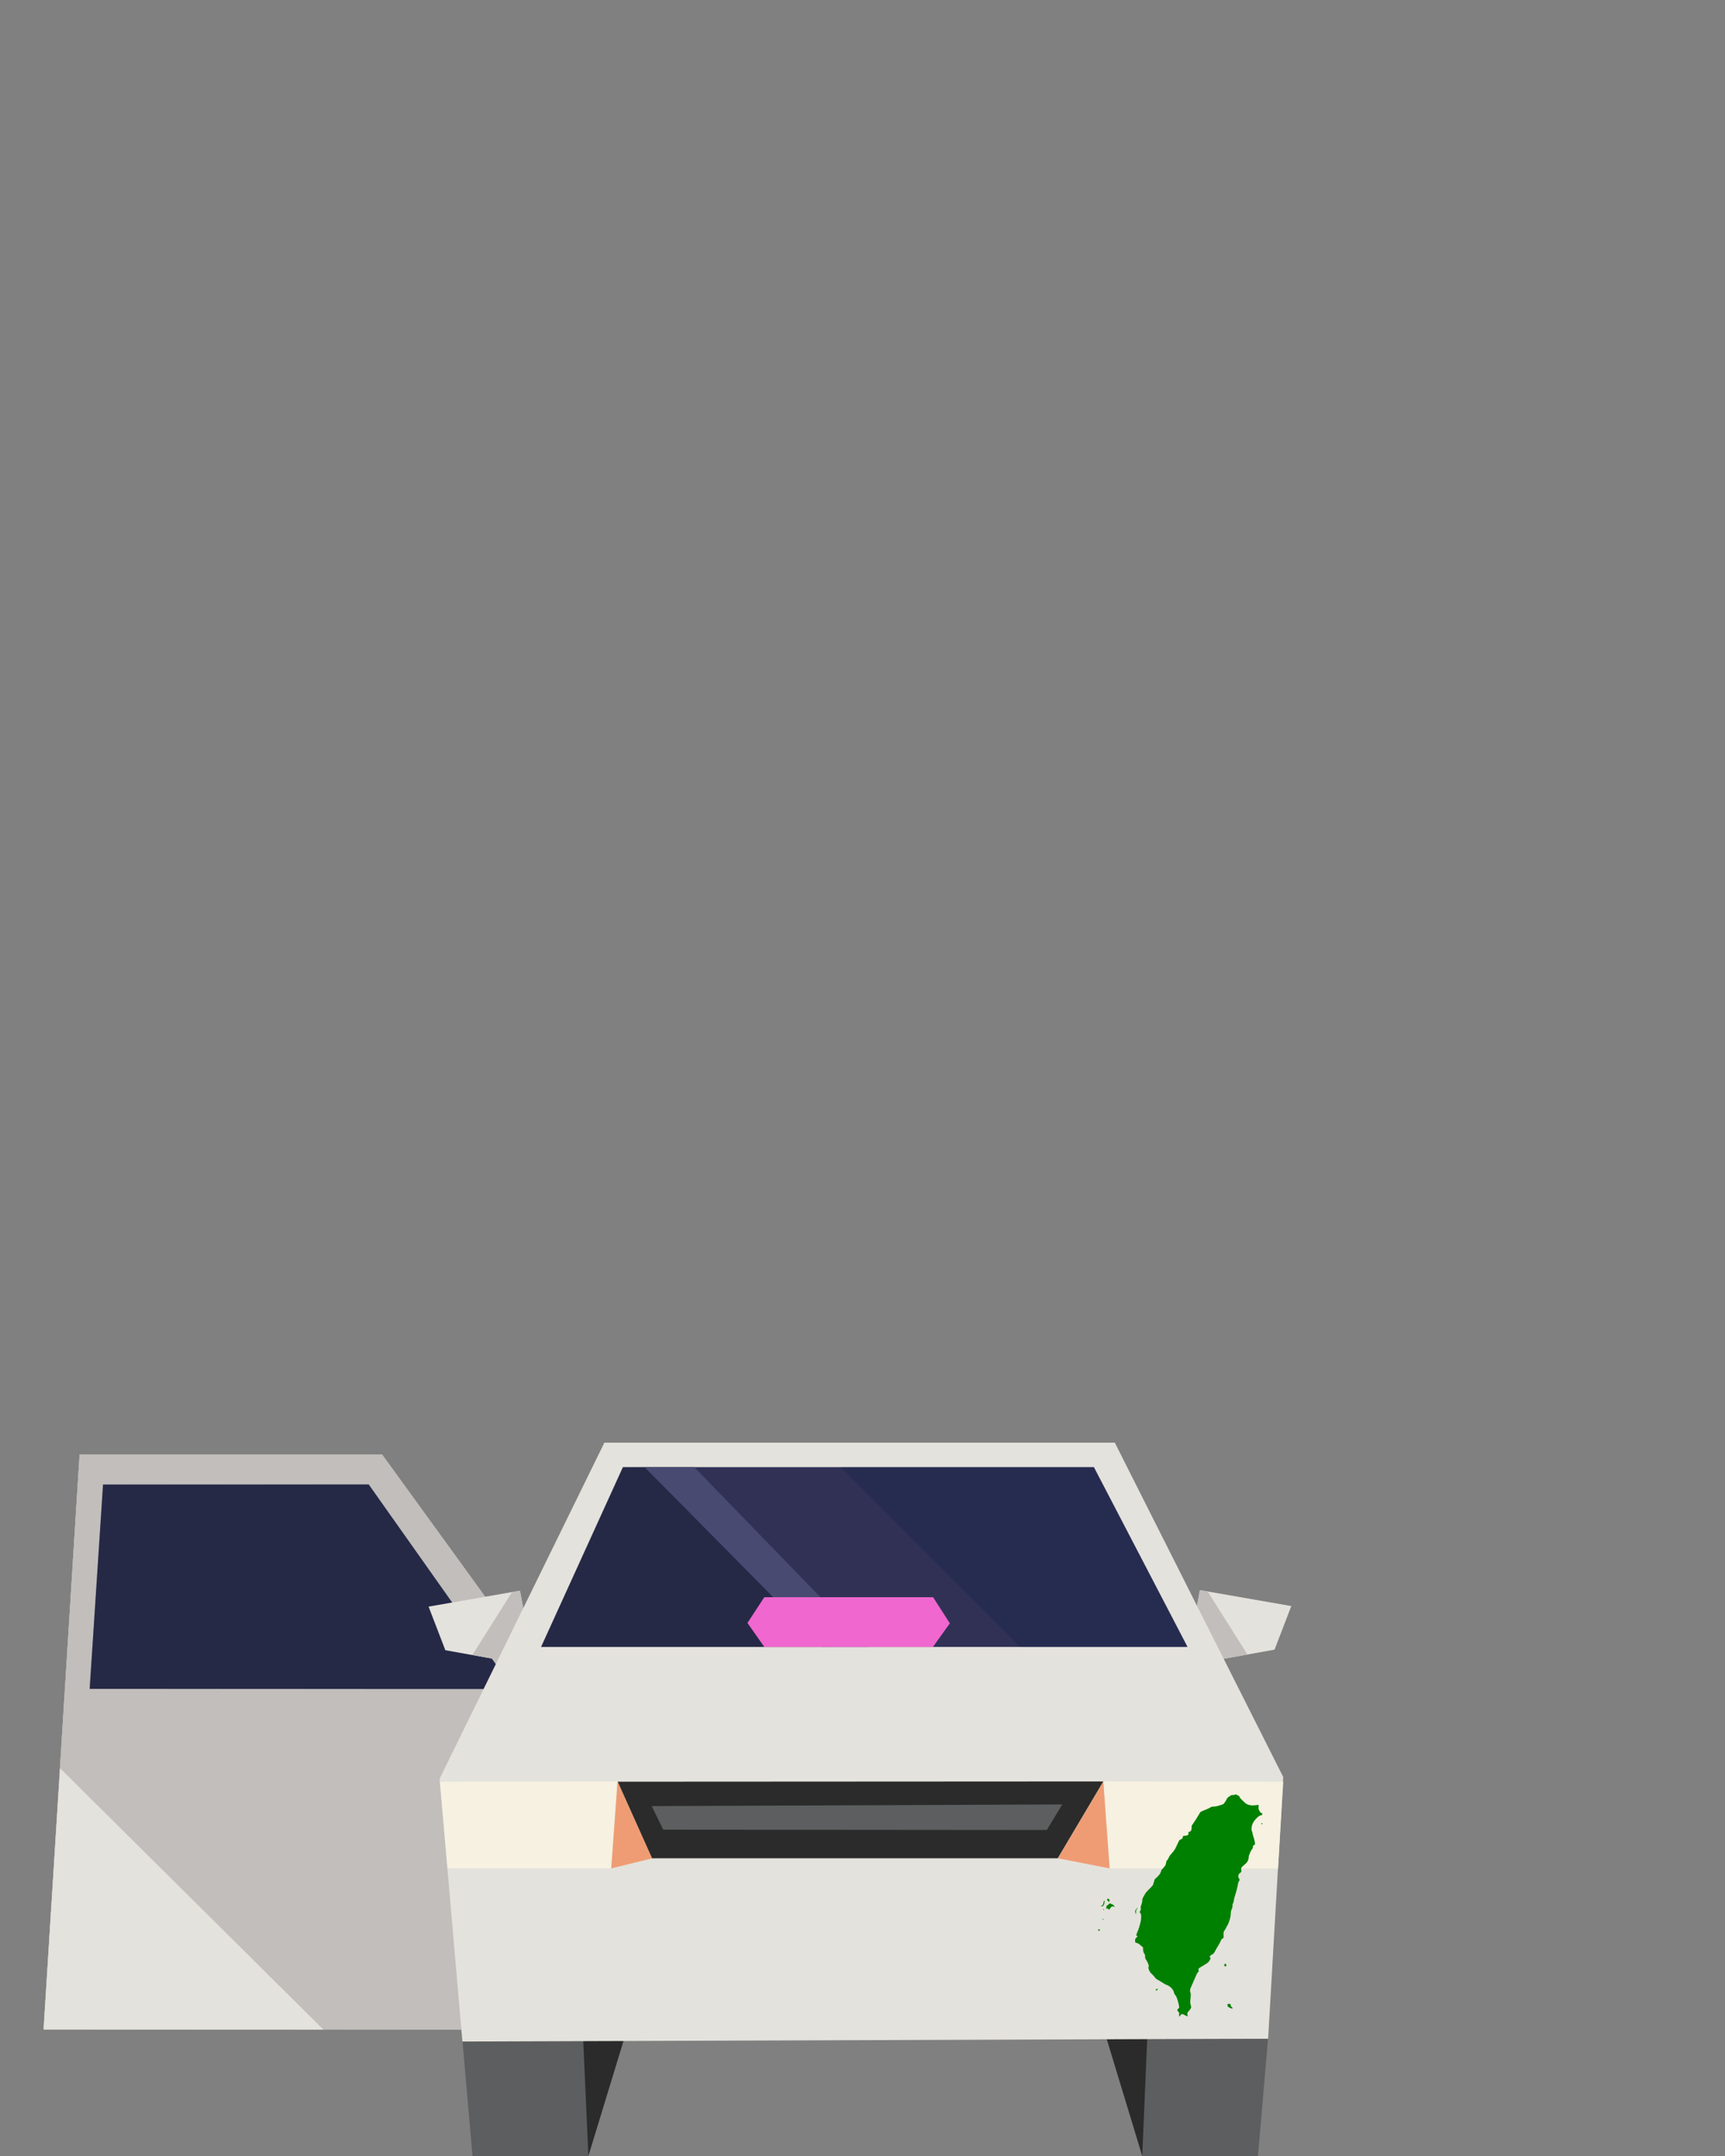 <?xml version="1.0" encoding="UTF-8" standalone="no"?>
<svg
   width="100%"
   height="100%"
   viewBox="0 0 288 360"
   version="1.1"
   xml:space="preserve"
   style="fill-rule:evenodd;clip-rule:evenodd;stroke-linejoin:round;stroke-miterlimit:1.414;"
   id="svg77"
   sodipodi:docname="rideshare-inbound-door-left.svg"
   inkscape:version="1.1 (c68e22c387, 2021-05-23)"
   xmlns:inkscape="http://www.inkscape.org/namespaces/inkscape"
   xmlns:sodipodi="http://sodipodi.sourceforge.net/DTD/sodipodi-0.dtd"
   xmlns="http://www.w3.org/2000/svg"
   xmlns:svg="http://www.w3.org/2000/svg"><rect x="0" y="0" width="288" height="360" fill="#808080" stroke="none"/><defs
   id="defs81" /><sodipodi:namedview
   id="namedview79"
   pagecolor="#ffffff"
   bordercolor="#666666"
   borderopacity="1.0"
   inkscape:pageshadow="2"
   inkscape:pageopacity="0.0"
   inkscape:pagecheckerboard="0"
   showgrid="false"
   inkscape:zoom="1.4444444"
   inkscape:cx="143.65385"
   inkscape:cy="180.34615"
   inkscape:window-width="1366"
   inkscape:window-height="705"
   inkscape:window-x="-8"
   inkscape:window-y="-8"
   inkscape:window-maximized="1"
   inkscape:current-layer="svg77" />
    <g
   id="rideshare-inbound-door-left"
   transform="matrix(1,0,0,1,7.279,240.888)">
        <path
   d="M6.006,1.999L0,97.935L69.922,97.999L69.923,97.999L77.901,31.497L56.521,1.999L6.006,1.999Z"
   style="fill:rgb(193,190,187);fill-rule:nonzero;"
   id="path2" />
        <path
   d="M6.006,1.999L0,97.935L69.922,97.999L69.923,97.999L77.901,31.497L56.521,1.999L6.006,1.999Z"
   style="fill:rgb(193,190,187);fill-rule:nonzero;"
   id="path4" />
        <path
   d="M6.006,1.999L0,97.935L69.922,97.999L69.923,97.999L77.901,31.497L56.521,1.999L6.006,1.999Z"
   style="fill:rgb(193,190,187);fill-rule:nonzero;"
   id="path6" />
        <path
   d="M0.002,97.999L46.707,97.999L2.754,54.365L0.002,97.999Z"
   style="fill:rgb(228,226,220);fill-rule:nonzero;"
   id="path8" />
        <path
   d="M73.552,41.132L7.696,41.111L9.929,6.987L54.278,6.987L75.578,37.111L73.552,41.132Z"
   style="fill:rgb(49,49,86);fill-rule:nonzero;"
   id="path10" />
        <g
   id="g16">
            <g
   opacity="0.3"
   id="g14">
                <path
   d="M9.909,7.015L7.68,41.121L73.528,41.143L75.578,37.112L54.282,6.971L9.909,7.015Z"
   style="fill:rgb(10,23,35);fill-rule:nonzero;"
   id="path12" />
            </g>
        </g>
        <path
   d="M83.116,33.777L80.795,31.438L79.536,24.717L64.275,27.379L67.075,34.658L80.726,37.108L83.116,33.777Z"
   style="fill:rgb(228,226,220);fill-rule:nonzero;"
   id="path18" />
        <path
   d="M71.592,35.447L78.213,24.944L79.51,24.737L80.779,31.434L83.038,33.619L80.711,37.113L71.592,35.447Z"
   style="fill:rgb(193,190,187);fill-rule:nonzero;"
   id="path20" />
        <path
   d="M191.795,31.344L189.473,33.683L191.863,37.014L205.515,34.564L208.315,27.285L193.054,24.625L191.795,31.344Z"
   style="fill:rgb(228,226,220);fill-rule:nonzero;"
   id="path22" />
        <path
   d="M200.987,35.375L194.346,24.844L193.049,24.636L191.78,31.333L189.521,33.518L191.848,37.012L200.987,35.375Z"
   style="fill:rgb(193,190,187);fill-rule:nonzero;"
   id="path24" />
        <path
   d="M183.424,119.112L202.746,119.112L204.425,99.58L179.433,99.37L183.424,119.112Z"
   style="fill:rgb(92,94,95);fill-rule:nonzero;"
   id="path26" />
        <path
   d="M177.431,99.37L183.423,119.112L184.263,99.37L177.431,99.37Z"
   style="fill:rgb(42,43,42);fill-rule:nonzero;"
   id="path28" />
        <path
   d="M69.927,99.791L71.606,119.112L90.957,119.112L94.92,99.58L69.927,99.791Z"
   style="fill:rgb(92,94,95);fill-rule:nonzero;"
   id="path30" />
        <path
   d="M90.088,99.58L90.957,119.112L96.921,99.58L90.088,99.58Z"
   style="fill:rgb(42,43,42);fill-rule:nonzero;"
   id="path32" />
        <path
   d="M93.628,0L66.123,56.102L69.919,100L202.557,99.532L204.446,99.525L206.965,55.831L178.847,0L93.628,0Z"
   style="fill:rgb(228,226,220);fill-rule:nonzero;"
   id="path34" />
        <path
   d="M175.357,4.092L96.731,4.092L83.061,34.112L190.986,34.112L175.357,4.092Z"
   style="fill:rgb(49,49,86);fill-rule:nonzero;"
   id="path36" />
        <g
   id="g47">
            <g
   opacity="0.3"
   id="g45">
                <clipPath
   id="_clip1">
                    <rect
   x="133.1"
   y="4.093"
   width="57.886"
   height="30.019"
   id="rect38" />
                </clipPath>
                <g
   clip-path="url(#_clip1)"
   id="g43">
                    <path
   d="M175.321,4.093L133.1,4.093L163.011,34.113L190.987,34.113L175.321,4.093Z"
   style="fill:rgb(15,35,66);fill-rule:nonzero;"
   id="path41" />
                </g>
            </g>
        </g>
        <g
   id="g58">
            <g
   opacity="0.3"
   id="g56">
                <clipPath
   id="_clip2">
                    <rect
   x="83.061"
   y="4.093"
   width="47.504"
   height="30.019"
   id="rect49" />
                </clipPath>
                <g
   clip-path="url(#_clip2)"
   id="g54">
                    <path
   d="M96.69,4.093L83.061,34.113L130.565,34.113L100.346,4.093L96.69,4.093Z"
   style="fill:rgb(10,23,35);fill-rule:nonzero;"
   id="path52" />
                </g>
            </g>
        </g>
        <path
   d="M130.024,34.112L137.749,34.112L108.634,4.092L100.347,4.092L130.024,34.112Z"
   style="fill:rgb(73,74,114);fill-rule:nonzero;"
   id="path60" />
        <path
   d="M206.965,56.613L176.928,56.574L177.979,71.085L206.098,71.113L206.965,56.613Z"
   style="fill:rgb(246,241,225);fill-rule:nonzero;"
   id="path62" />
        <path
   d="M177.979,71.085L169.356,69.403L176.927,56.574L177.979,71.085Z"
   style="fill:rgb(239,156,116);fill-rule:nonzero;"
   id="path64" />
        <path
   d="M66.165,56.613L95.824,56.574L94.772,71.085L67.428,71.071L66.165,56.613Z"
   style="fill:rgb(246,241,225);fill-rule:nonzero;"
   id="path66" />
        <path
   d="M94.772,71.085L101.642,69.403L95.824,56.574L94.772,71.085Z"
   style="fill:rgb(239,156,116);fill-rule:nonzero;"
   id="path68" />
        <path
   d="M101.598,69.402L169.313,69.402L176.917,56.571L95.857,56.614L101.598,69.402Z"
   style="fill:rgb(42,43,42);fill-rule:nonzero;"
   id="path70" />
        <path
   d="M170.083,60.406L167.491,64.678L103.453,64.623L101.527,60.687L170.083,60.406Z"
   style="fill:rgb(92,94,95);fill-rule:nonzero;"
   id="path72" />
        <path
   d="M148.482,34.112L120.325,34.112L117.514,30.107L120.325,25.804L148.505,25.804L151.305,30.165L148.482,34.112Z"
   style="fill:rgb(239,103,207);fill-rule:nonzero;"
   id="path74" />
    </g>
<g
   transform="matrix(0.003,0,0,-0.003,183.312,337.998)"
   fill="#000000"
   stroke="none"
   id="g26"
   style="fill:#008000"><path
     d="m 7610,12773 c -48,-16 -79,-20 -117,-16 -49,5 -57,3 -127,-41 -126,-78 -185,-134 -201,-189 -13,-45 -147,-245 -184,-275 -16,-13 -175,-65 -331,-107 -58,-16 -140,-29 -211,-33 l -115,-8 -110,-61 c -60,-34 -193,-93 -294,-132 -101,-39 -193,-77 -204,-85 -12,-7 -57,-78 -101,-157 -43,-79 -151,-251 -239,-382 l -160,-238 -7,-123 c -8,-149 -16,-164 -110,-209 l -69,-32 6,-46 c 13,-99 -39,-138 -193,-147 l -92,-5 -16,-33 c -8,-18 -18,-47 -21,-66 -9,-47 -47,-83 -110,-103 -69,-22 -91,-53 -169,-235 -31,-74 -87,-191 -123,-259 -57,-105 -86,-144 -190,-260 -112,-123 -129,-147 -178,-251 -35,-74 -70,-131 -98,-160 -41,-43 -43,-49 -54,-132 -12,-99 -35,-150 -96,-217 -23,-25 -54,-65 -70,-88 -16,-23 -43,-51 -61,-61 -26,-16 -33,-28 -38,-63 -3,-24 -27,-86 -53,-138 -41,-83 -61,-109 -158,-207 -61,-61 -124,-121 -139,-132 -25,-18 -33,-39 -62,-156 -19,-74 -44,-154 -55,-178 -14,-26 -92,-112 -204,-223 -172,-171 -185,-187 -257,-310 -115,-195 -129,-227 -129,-285 0,-88 -21,-192 -57,-285 -37,-92 -43,-143 -28,-222 7,-37 3,-49 -29,-106 -20,-36 -36,-72 -36,-80 0,-9 16,-31 35,-49 32,-30 36,-40 45,-114 12,-93 0,-261 -25,-370 -49,-214 -124,-452 -175,-554 -32,-64 -70,-181 -70,-217 0,-6 15,-10 33,-9 27,1 33,-3 35,-23 3,-18 -11,-37 -62,-85 -71,-66 -70,-65 -67,-209 1,-45 30,-77 68,-77 16,0 51,-11 78,-24 44,-20 83,-49 252,-192 l 43,-35 v -95 c 0,-112 29,-209 81,-274 32,-39 33,-43 33,-139 1,-94 2,-100 35,-152 83,-130 102,-166 131,-241 40,-106 45,-143 26,-197 -14,-41 -13,-48 6,-105 50,-149 79,-192 222,-325 26,-23 73,-77 105,-120 79,-103 91,-112 219,-180 61,-33 166,-96 233,-141 67,-45 144,-90 173,-100 183,-63 348,-194 415,-332 17,-35 39,-96 49,-136 15,-59 27,-81 60,-115 22,-23 52,-64 66,-92 47,-95 142,-434 152,-548 l 7,-67 -57,-55 c -69,-68 -71,-86 -11,-145 65,-64 75,-90 63,-179 -10,-87 -7,-101 25,-101 19,0 26,7 30,29 4,17 19,44 35,62 26,29 35,33 80,32 43,-1 68,-10 149,-56 87,-49 163,-79 163,-63 0,3 -7,31 -15,63 -17,63 -12,123 12,161 8,13 40,49 71,80 57,57 122,169 122,210 0,11 -5,33 -11,49 -6,15 -19,68 -29,117 -16,74 -17,103 -9,173 5,46 14,158 19,248 9,158 8,166 -13,212 -16,36 -21,66 -21,118 1,77 4,88 109,320 37,83 114,259 171,392 93,220 107,248 158,305 38,42 54,67 50,78 -4,8 -12,32 -17,52 -21,72 -13,79 235,227 302,181 321,196 379,301 27,47 51,91 55,99 4,8 -4,34 -19,62 -15,26 -27,52 -27,57 0,23 54,72 105,96 92,42 139,95 209,235 34,69 99,183 144,253 72,110 125,212 185,350 12,26 32,46 74,71 47,27 58,38 56,58 -1,13 -2,83 -3,155 -2,142 9,186 55,234 13,14 47,73 76,130 28,58 67,130 88,160 39,57 103,227 146,390 18,64 29,140 35,235 10,154 15,178 66,297 31,72 34,89 32,157 -3,69 0,83 33,156 28,60 38,99 43,155 3,48 20,118 44,191 22,64 45,140 51,170 7,30 25,93 41,140 30,91 80,312 101,441 9,62 17,84 40,108 51,53 51,125 -1,184 -25,28 -30,43 -30,83 0,107 34,170 123,223 47,28 58,53 46,111 -24,128 -7,177 92,256 237,189 306,295 318,484 6,93 10,112 34,148 15,22 27,46 27,53 0,31 23,90 44,115 13,15 26,40 30,56 3,15 21,44 40,65 46,52 56,74 56,127 0,74 36,125 88,125 11,0 23,7 26,16 20,52 -14,240 -78,426 -25,73 -49,167 -54,209 -6,44 -19,93 -33,120 -48,90 -19,304 61,458 109,209 363,440 473,429 31,-3 32,-2 39,42 9,65 3,80 -31,74 -38,-8 -79,35 -131,137 l -40,81 v 125 c 0,111 -2,124 -16,119 -41,-16 -208,-36 -297,-36 -128,0 -234,22 -332,70 -69,34 -101,60 -242,197 -147,144 -163,162 -169,201 -7,42 -8,43 -108,95 l -101,52 z"
     id="path2-0"
     style="fill:#008000" /><path
     d="m 9089,11169 c -14,-27 4,-42 41,-33 33,7 34,9 20,33 -14,27 -46,27 -61,0 z"
     id="path4-0"
     style="fill:#008000" /><path
     d="m 521,6966 c -18,-19 -21,-30 -15,-49 10,-29 110,-111 124,-102 6,3 10,32 10,64 0,55 -2,60 -34,85 -43,32 -56,33 -85,2 z"
     id="path6-1"
     style="fill:#008000" /><path
     d="m 333,6858 c -11,-14 -19,-43 -35,-133 -13,-71 -52,-119 -110,-137 -49,-15 -39,-28 22,-28 43,0 53,4 85,37 19,20 35,46 35,57 0,12 7,30 15,40 9,12 15,42 15,76 0,31 5,61 11,67 13,13 4,33 -15,33 -8,0 -18,-6 -23,-12 z"
     id="path8-3"
     style="fill:#008000" /><path
     d="m 640,6713 c -14,-9 -46,-36 -72,-60 -26,-24 -52,-43 -57,-43 -25,0 -41,-33 -41,-84 0,-28 -5,-57 -12,-64 -8,-8 -8,-15 2,-27 12,-14 15,-14 31,1 27,24 63,15 67,-18 3,-26 7,-28 46,-28 41,0 42,1 80,66 30,52 46,70 79,85 52,23 95,24 119,2 17,-16 20,-16 35,0 16,16 14,20 -36,71 -42,42 -64,56 -110,69 -32,9 -64,23 -71,32 -16,19 -30,19 -60,-2 z"
     id="path10-8"
     style="fill:#008000" /><path
     d="m 2125,6399 -57,-82 11,-84 c 6,-46 13,-88 16,-93 17,-28 25,0 25,91 v 100 l 40,59 c 39,57 50,90 31,90 -5,0 -35,-37 -66,-81 z"
     id="path12-5"
     style="fill:#008000" /><path
     d="m 300,6394 c -11,-12 -10,-18 4,-32 16,-16 18,-16 31,2 11,14 12,23 4,33 -15,17 -24,16 -39,-3 z"
     id="path14"
     style="fill:#008000" /><path
     d="m 272,5858 c -19,-19 -15,-48 7,-48 20,0 37,32 26,50 -8,13 -18,13 -33,-2 z"
     id="path16"
     style="fill:#008000" /><path
     d="m 48,5275 c -15,-13 -33,-25 -40,-28 -23,-8 6,-42 40,-45 22,-2 34,3 46,20 37,52 1,93 -46,53 z"
     id="path18-5"
     style="fill:#008000" /><path
     d="m 7046,3349 c -22,-32 -21,-92 2,-112 10,-10 35,-17 55,-17 h 37 v 59 c 0,62 -8,75 -51,86 -21,5 -30,2 -43,-16 z"
     id="path20-0"
     style="fill:#008000" /><path
     d="m 3248,1956 c -10,-7 -18,-22 -18,-34 0,-11 -7,-23 -16,-26 -8,-3 -12,-10 -9,-16 9,-15 41,-12 55,5 7,9 28,23 47,32 44,21 41,47 -7,50 -19,2 -43,-3 -52,-11 z"
     id="path22-8"
     style="fill:#008000" /><path
     d="m 7233,1124 c -46,-17 -51,-25 -28,-44 9,-8 15,-29 15,-56 0,-43 0,-43 69,-83 81,-47 101,-56 159,-65 40,-6 42,-5 42,18 0,16 -17,40 -55,74 -56,52 -64,69 -42,91 10,10 9,14 -5,22 -10,6 -18,16 -18,24 0,18 -7,22 -55,28 -24,4 -57,0 -82,-9 z"
     id="path24-1"
     style="fill:#008000" /></g></svg>
